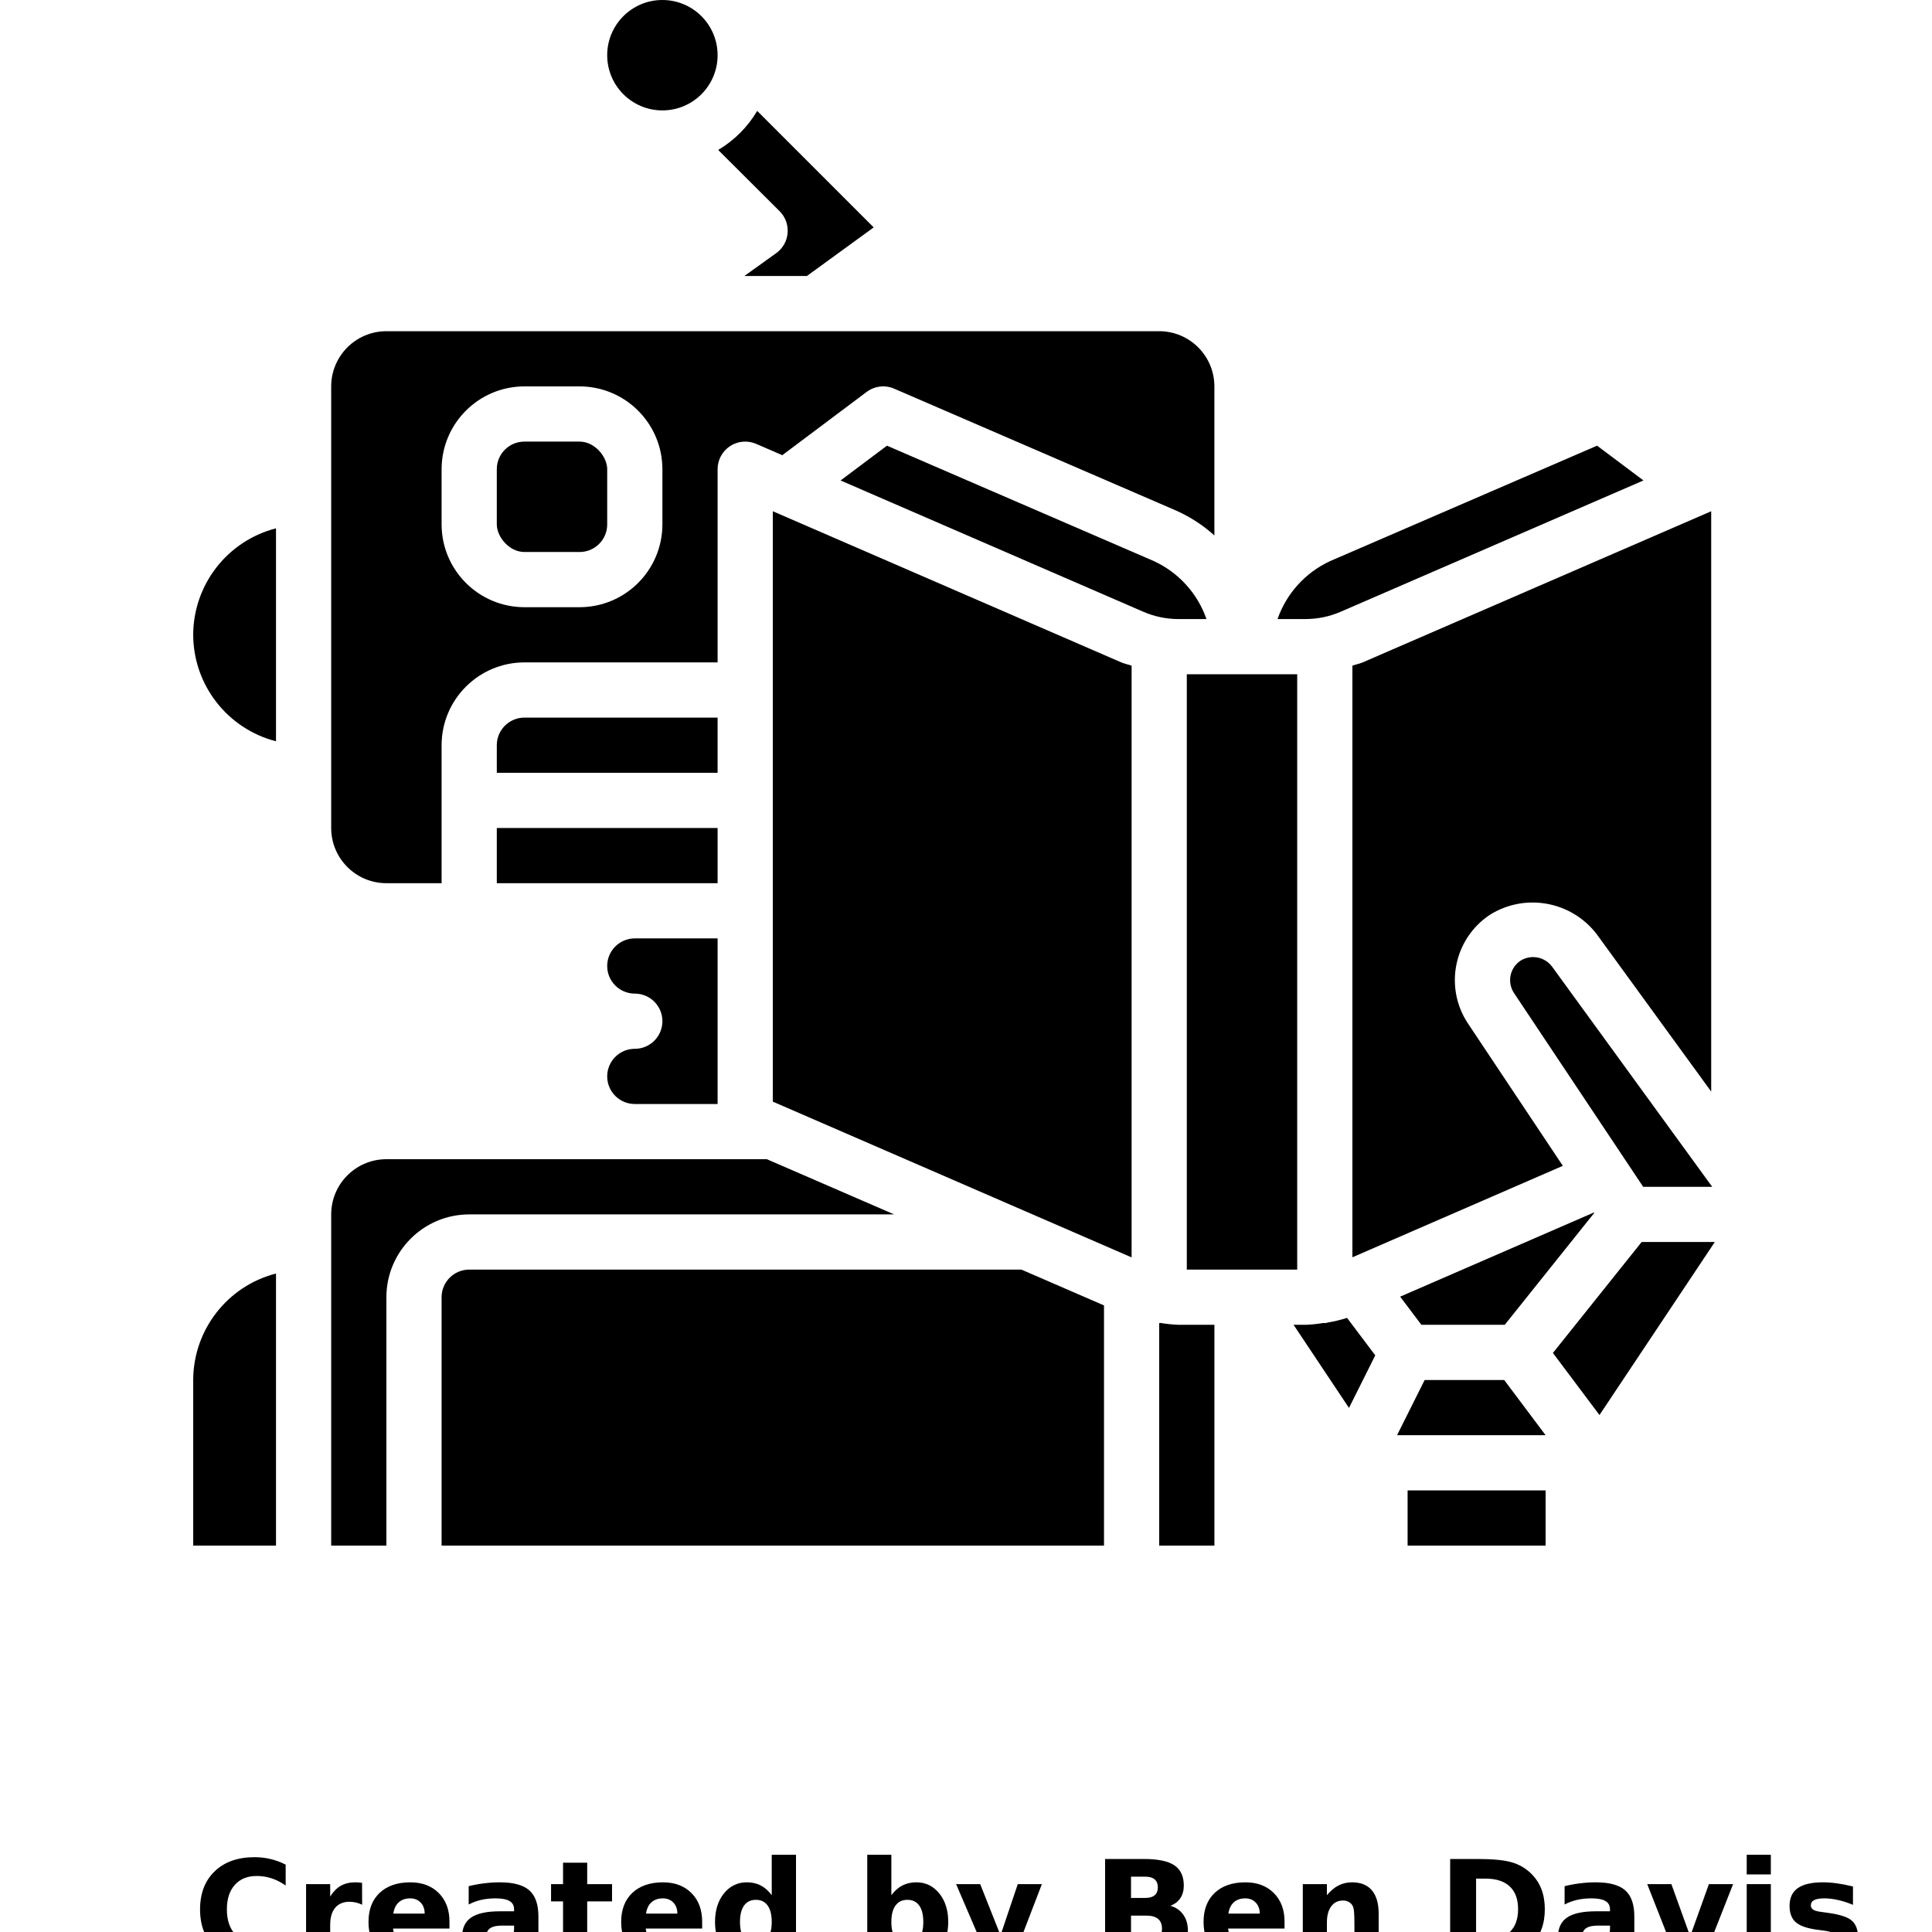 <?xml version="1.0" encoding="UTF-8"?>
<svg width="700pt" height="700pt" version="1.1" viewBox="0 0 700 700" xmlns="http://www.w3.org/2000/svg" xmlns:xlink="http://www.w3.org/1999/xlink">
 <defs>
  <symbol id="n" overflow="visible">
   <path d="m33.5-2c-1.73 0.898-3.531 1.57-5.406 2.016-1.867 0.457-3.82 0.688-5.859 0.688-6.062 0-10.871-1.691-14.422-5.078-3.555-3.394-5.328-8-5.328-13.812 0-5.82 1.773-10.43 5.328-13.828 3.551-3.394 8.359-5.094 14.422-5.094 2.039 0 3.992 0.23 5.859 0.688 1.875 0.449 3.676 1.121 5.406 2.016v7.547c-1.742-1.188-3.461-2.055-5.156-2.609-1.688-0.551-3.469-0.828-5.344-0.828-3.356 0-5.996 1.074-7.922 3.219-1.918 2.148-2.875 5.109-2.875 8.891 0 3.762 0.957 6.715 2.875 8.859 1.926 2.148 4.566 3.219 7.922 3.219 1.875 0 3.656-0.273 5.344-0.828 1.695-0.551 3.414-1.422 5.156-2.609z"/>
  </symbol>
  <symbol id="h" overflow="visible">
   <path d="m24.516-19.891c-0.773-0.363-1.539-0.629-2.297-0.797-0.75-0.176-1.508-0.266-2.266-0.266-2.25 0-3.984 0.727-5.203 2.172-1.211 1.438-1.812 3.5-1.812 6.188v12.594h-8.734v-27.344h8.734v4.484c1.125-1.781 2.414-3.082 3.875-3.906 1.457-0.82 3.203-1.234 5.234-1.234 0.289 0 0.609 0.012 0.953 0.031 0.344 0.023 0.836 0.074 1.484 0.156z"/>
  </symbol>
  <symbol id="a" overflow="visible">
   <path d="m31.5-13.75v2.5h-20.438c0.207 2.055 0.945 3.59 2.219 4.609 1.27 1.023 3.047 1.531 5.328 1.531 1.832 0 3.711-0.27 5.641-0.812 1.938-0.539 3.922-1.367 5.953-2.484v6.75c-2.074 0.781-4.141 1.371-6.203 1.766s-4.133 0.594-6.203 0.594c-4.949 0-8.793-1.254-11.531-3.766-2.742-2.519-4.109-6.047-4.109-10.578 0-4.469 1.344-7.977 4.031-10.531 2.695-2.551 6.406-3.828 11.125-3.828 4.289 0 7.727 1.297 10.312 3.891 2.582 2.586 3.875 6.039 3.875 10.359zm-8.984-2.906c0-1.656-0.484-2.988-1.453-4-0.969-1.02-2.234-1.531-3.797-1.531-1.699 0-3.078 0.477-4.141 1.422-1.055 0.949-1.711 2.32-1.969 4.109z"/>
  </symbol>
  <symbol id="b" overflow="visible">
   <path d="m16.453-12.312c-1.824 0-3.195 0.312-4.109 0.938-0.918 0.617-1.375 1.527-1.375 2.734 0 1.105 0.367 1.969 1.109 2.594 0.738 0.625 1.766 0.938 3.078 0.938 1.645 0 3.031-0.586 4.156-1.766 1.125-1.176 1.688-2.648 1.688-4.422v-1.016zm13.359-3.281v15.594h-8.812v-4.047c-1.18 1.656-2.5 2.867-3.969 3.625-1.461 0.75-3.242 1.125-5.344 1.125-2.824 0-5.121-0.82-6.891-2.469-1.762-1.656-2.641-3.801-2.641-6.438 0-3.207 1.098-5.555 3.297-7.047 2.207-1.5 5.672-2.25 10.391-2.25h5.156v-0.688c0-1.383-0.547-2.394-1.641-3.031-1.094-0.645-2.793-0.969-5.094-0.969-1.875 0-3.621 0.188-5.234 0.562-1.617 0.375-3.109 0.934-4.484 1.672v-6.656c1.863-0.457 3.738-0.801 5.625-1.031 1.895-0.238 3.785-0.359 5.672-0.359 4.938 0 8.5 0.977 10.688 2.922 2.188 1.938 3.281 5.102 3.281 9.484z"/>
  </symbol>
  <symbol id="g" overflow="visible">
   <path d="m13.75-35.109v7.766h9v6.25h-9v11.594c0 1.273 0.25 2.133 0.75 2.578 0.508 0.449 1.508 0.672 3 0.672h4.5v6.25h-7.5c-3.449 0-5.898-0.719-7.344-2.156-1.438-1.445-2.156-3.894-2.156-7.344v-11.594h-4.344v-6.25h4.344v-7.766z"/>
  </symbol>
  <symbol id="f" overflow="visible">
   <path d="m22.797-23.344v-14.641h8.797v37.984h-8.797v-3.953c-1.199 1.617-2.523 2.797-3.969 3.547-1.449 0.738-3.125 1.109-5.031 1.109-3.375 0-6.148-1.336-8.312-4.016-2.156-2.676-3.234-6.117-3.234-10.328 0-4.219 1.078-7.664 3.234-10.344 2.164-2.676 4.938-4.016 8.312-4.016 1.883 0 3.555 0.383 5.016 1.141 1.457 0.75 2.785 1.922 3.984 3.516zm-5.75 17.703c1.863 0 3.285-0.68 4.266-2.047 0.988-1.363 1.484-3.348 1.484-5.953 0-2.602-0.496-4.586-1.484-5.953-0.98-1.375-2.402-2.062-4.266-2.062-1.855 0-3.277 0.688-4.266 2.062-0.992 1.367-1.484 3.352-1.484 5.953 0 2.606 0.492 4.59 1.484 5.953 0.988 1.367 2.41 2.047 4.266 2.047z"/>
  </symbol>
  <symbol id="e" overflow="visible">
   <path d="m18.75-5.641c1.875 0 3.301-0.68 4.281-2.047 0.988-1.363 1.484-3.348 1.484-5.953 0-2.602-0.496-4.586-1.484-5.953-0.98-1.375-2.406-2.062-4.281-2.062s-3.312 0.688-4.312 2.062-1.5 3.359-1.5 5.953c0 2.586 0.5 4.562 1.5 5.938s2.438 2.062 4.312 2.062zm-5.812-17.703c1.207-1.594 2.539-2.766 4-3.516 1.469-0.758 3.156-1.141 5.062-1.141 3.363 0 6.129 1.34 8.297 4.016 2.164 2.68 3.25 6.125 3.25 10.344 0 4.211-1.086 7.652-3.25 10.328-2.168 2.68-4.934 4.016-8.297 4.016-1.906 0-3.594-0.375-5.062-1.125-1.461-0.758-2.793-1.938-4-3.531v3.953h-8.734v-37.984h8.734z"/>
  </symbol>
  <symbol id="d" overflow="visible">
   <path d="m0.609-27.344h8.734l7.359 18.547 6.25-18.547h8.734l-11.5 29.938c-1.156 3.039-2.508 5.164-4.047 6.375-1.531 1.219-3.559 1.828-6.078 1.828h-5.062v-5.75h2.734c1.488 0 2.566-0.234 3.234-0.703 0.676-0.469 1.203-1.312 1.578-2.531l0.25-0.766z"/>
  </symbol>
  <symbol id="c" overflow="visible">
   <path d="m19.188-22.344c1.477 0 2.598-0.32 3.359-0.969 0.77-0.656 1.156-1.617 1.156-2.891 0-1.25-0.387-2.203-1.156-2.859-0.762-0.656-1.883-0.984-3.359-0.984h-5.203v7.703zm0.312 15.953c1.895 0 3.316-0.398 4.266-1.203 0.957-0.801 1.438-2.004 1.438-3.609 0-1.582-0.477-2.766-1.422-3.547-0.949-0.789-2.375-1.188-4.281-1.188h-5.516v9.547zm8.75-13.109c2.019 0.586 3.582 1.668 4.688 3.25 1.102 1.574 1.656 3.508 1.656 5.797 0 3.523-1.188 6.148-3.562 7.875-2.375 1.719-5.992 2.578-10.844 2.578h-15.594v-36.453h14.109c5.062 0 8.727 0.766 11 2.297 2.269 1.531 3.406 3.981 3.406 7.344 0 1.781-0.418 3.297-1.25 4.547-0.836 1.242-2.039 2.164-3.609 2.766z"/>
  </symbol>
  <symbol id="m" overflow="visible">
   <path d="m31.688-16.656v16.656h-8.781v-12.75c0-2.352-0.059-3.977-0.172-4.875-0.105-0.895-0.289-1.555-0.547-1.984-0.336-0.562-0.797-1-1.391-1.312-0.586-0.32-1.25-0.484-2-0.484-1.824 0-3.258 0.703-4.297 2.109-1.043 1.406-1.562 3.356-1.562 5.844v13.453h-8.734v-27.344h8.734v4c1.32-1.594 2.723-2.766 4.203-3.516 1.477-0.758 3.113-1.141 4.906-1.141 3.156 0 5.551 0.969 7.188 2.906 1.633 1.938 2.453 4.75 2.453 8.438z"/>
  </symbol>
  <symbol id="l" overflow="visible">
   <path d="m13.984-29.344v22.234h3.375c3.844 0 6.773-0.945 8.797-2.844 2.031-1.906 3.047-4.676 3.047-8.312 0-3.613-1.012-6.363-3.031-8.25-2.023-1.883-4.961-2.828-8.812-2.828zm-9.391-7.109h9.906c5.531 0 9.648 0.398 12.359 1.188 2.719 0.793 5.047 2.133 6.984 4.016 1.707 1.648 2.973 3.543 3.797 5.688 0.832 2.148 1.25 4.578 1.25 7.297 0 2.75-0.418 5.203-1.25 7.359-0.824 2.156-2.09 4.059-3.797 5.703-1.961 1.887-4.309 3.227-7.047 4.016-2.731 0.793-6.828 1.188-12.297 1.188h-9.906z"/>
  </symbol>
  <symbol id="k" overflow="visible">
   <path d="m0.75-27.344h8.75l6.812 18.891 6.781-18.891h8.766l-10.766 27.344h-9.594z"/>
  </symbol>
  <symbol id="j" overflow="visible">
   <path d="m4.203-27.344h8.734v27.344h-8.734zm0-10.641h8.734v7.125h-8.734z"/>
  </symbol>
  <symbol id="i" overflow="visible">
   <path d="m25.562-26.484v6.641c-1.875-0.781-3.684-1.363-5.422-1.75-1.742-0.395-3.387-0.594-4.938-0.594-1.656 0-2.891 0.211-3.703 0.625-0.805 0.406-1.203 1.043-1.203 1.906 0 0.699 0.305 1.234 0.922 1.609 0.613 0.375 1.707 0.652 3.281 0.828l1.547 0.219c4.469 0.574 7.473 1.512 9.016 2.812 1.551 1.305 2.328 3.344 2.328 6.125 0 2.918-1.074 5.109-3.219 6.578-2.148 1.461-5.356 2.188-9.625 2.188-1.805 0-3.668-0.141-5.594-0.422-1.93-0.281-3.914-0.707-5.953-1.281v-6.641c1.738 0.844 3.523 1.48 5.359 1.906 1.832 0.418 3.691 0.625 5.578 0.625 1.707 0 2.992-0.234 3.859-0.703 0.863-0.469 1.297-1.164 1.297-2.094 0-0.781-0.297-1.363-0.891-1.75-0.594-0.383-1.777-0.68-3.547-0.891l-1.547-0.203c-3.887-0.477-6.609-1.379-8.172-2.703-1.562-1.32-2.344-3.32-2.344-6 0-2.894 0.988-5.039 2.969-6.438 1.988-1.406 5.035-2.109 9.141-2.109 1.602 0 3.289 0.125 5.062 0.375 1.781 0.242 3.711 0.621 5.797 1.141z"/>
  </symbol>
 </defs>
 <g>
  <path d="m285.37 84.406c-0.234 2.926-1.75 5.606-4.137 7.316l-11.535 8.277h22.652l24.203-17.605-42.211-42.215c-3.441 5.836-8.305 10.703-14.137 14.148l22.258 22.191c2.082 2.074 3.144 4.957 2.906 7.887z"/>
  <path d="m190 160h20c5.523 0 10 5.523 10 10v20c0 5.523-4.477 10-10 10h-20c-5.523 0-10-5.523-10-10v-20c0-5.523 4.477-10 10-10z"/>
  <path d="m180 300h80v20h-80z"/>
  <path d="m140 320h20v-50c0.02-16.562 13.438-29.98 30-30h70v-70c0-3.371 1.695-6.512 4.512-8.359 2.82-1.852 6.379-2.156 9.469-0.816l9.457 4.102 30.562-22.922c2.871-2.156 6.676-2.609 9.969-1.184l102 44.102c5.133 2.258 9.867 5.324 14.027 9.082v-54.004c-0.012-11.043-8.957-19.988-20-20h-280c-11.043 0.012-19.988 8.957-20 20v160c0.012 11.043 8.957 19.988 20 20zm20-150c0.02-16.562 13.438-29.98 30-30h20c16.562 0.02 29.98 13.438 30 30v20c-0.02 16.562-13.438 29.98-30 30h-20c-16.562-0.02-29.98-13.438-30-30z"/>
  <path d="m230 380c-5.523 0-10 4.477-10 10s4.477 10 10 10h30v-60h-30c-5.523 0-10 4.477-10 10s4.477 10 10 10 10 4.477 10 10-4.477 10-10 10z"/>
  <path d="m490 241.18v214.36l76.246-33.137-34.367-51.555c-8.676-13.047-5.156-30.656 7.871-39.363 12.785-8.035 29.586-5.008 38.766 6.981l41.484 57.039v-210.27l-126.22 54.742c-1.215 0.527-2.531 0.766-3.781 1.199z"/>
  <path d="m620.36 430-58.051-79.82c-2.684-3.547-7.633-4.461-11.406-2.098-3.859 2.578-4.922 7.785-2.383 11.668l46.832 70.25z"/>
  <path d="m514.99 480h30.211l32.422-40.539-0.102-0.16-70.219 30.5z"/>
  <path d="m430 244.3h40v215.7h-40z"/>
  <path d="m485.82 221.62 109.63-47.543-16.801-12.602-96.676 41.801c-8.957 4.121-15.852 11.711-19.098 21.02h10.23c4.375-0.016 8.703-0.926 12.715-2.676z"/>
  <path d="m260 260h-70c-5.519 0.008-9.992 4.481-10 10v10h80z"/>
  <path d="m260 20c0 11.047-8.953 20-20 20s-20-8.953-20-20 8.953-20 20-20 20 8.953 20 20"/>
  <path d="m70 500v60h30v-98.578c-17.613 4.531-29.945 20.391-30 38.578z"/>
  <path d="m481.23 479.15c-0.402 0.113-0.816 0.195-1.23 0.25-0.141 0-0.254-0.074-0.391-0.078-2.152 0.367-4.328 0.594-6.508 0.68h-4.418l20.078 30.113 9.523-19.047-10.223-13.574c-2.238 0.707-4.519 1.262-6.832 1.656z"/>
  <path d="m420.4 479.32c-0.141 0.004-0.258 0.078-0.398 0.078v80.602h20v-80h-13.102c-2.18-0.09-4.348-0.316-6.5-0.68z"/>
  <path d="m594.8 450-32.152 40.199 16.871 22.492 41.789-62.691z"/>
  <path d="m437.13 224.3c-3.242-9.309-10.133-16.895-19.086-21.016l-96.688-41.805-16.801 12.605 109.62 47.539c4.016 1.75 8.344 2.66 12.719 2.676z"/>
  <path d="m516.18 500-10 20h53.82l-15-20z"/>
  <path d="m510 540h50v20h-50z"/>
  <path d="m323.96 440-46.113-20h-137.85c-11.043 0.012-19.988 8.957-20 20v120h20v-90c0.02-16.562 13.438-29.98 30-30z"/>
  <path d="m70 230c0.055 18.188 12.387 34.047 30 38.578v-77.156c-17.613 4.531-29.945 20.391-30 38.578z"/>
  <path d="m170 460c-5.519 0.008-9.992 4.481-10 10v90h240v-87.023l-29.922-12.977z"/>
  <path d="m280 185.23v213.91l3.789 1.645 0.012 0.004 91.996 39.938c0.203 0.078 0.391 0.164 0.586 0.254l33.617 14.594v-214.4c-1.254-0.434-2.57-0.672-3.785-1.199z"/>
  <use x="70" y="710" xlink:href="#n"/>
  <use x="106.695" y="710" xlink:href="#h"/>
  <use x="131.352" y="710" xlink:href="#a"/>
  <use x="165.266" y="710" xlink:href="#b"/>
  <use x="199.004" y="710" xlink:href="#g"/>
  <use x="222.906" y="710" xlink:href="#a"/>
  <use x="256.816" y="710" xlink:href="#f"/>
  <use x="310.016" y="710" xlink:href="#e"/>
  <use x="345.805" y="710" xlink:href="#d"/>
  <use x="395.805" y="710" xlink:href="#c"/>
  <use x="433.914" y="710" xlink:href="#a"/>
  <use x="467.828" y="710" xlink:href="#m"/>
  <use x="520.828" y="710" xlink:href="#l"/>
  <use x="562.336" y="710" xlink:href="#b"/>
  <use x="596.074" y="710" xlink:href="#k"/>
  <use x="628.668" y="710" xlink:href="#j"/>
  <use x="645.805" y="710" xlink:href="#i"/>
 </g>
</svg>
